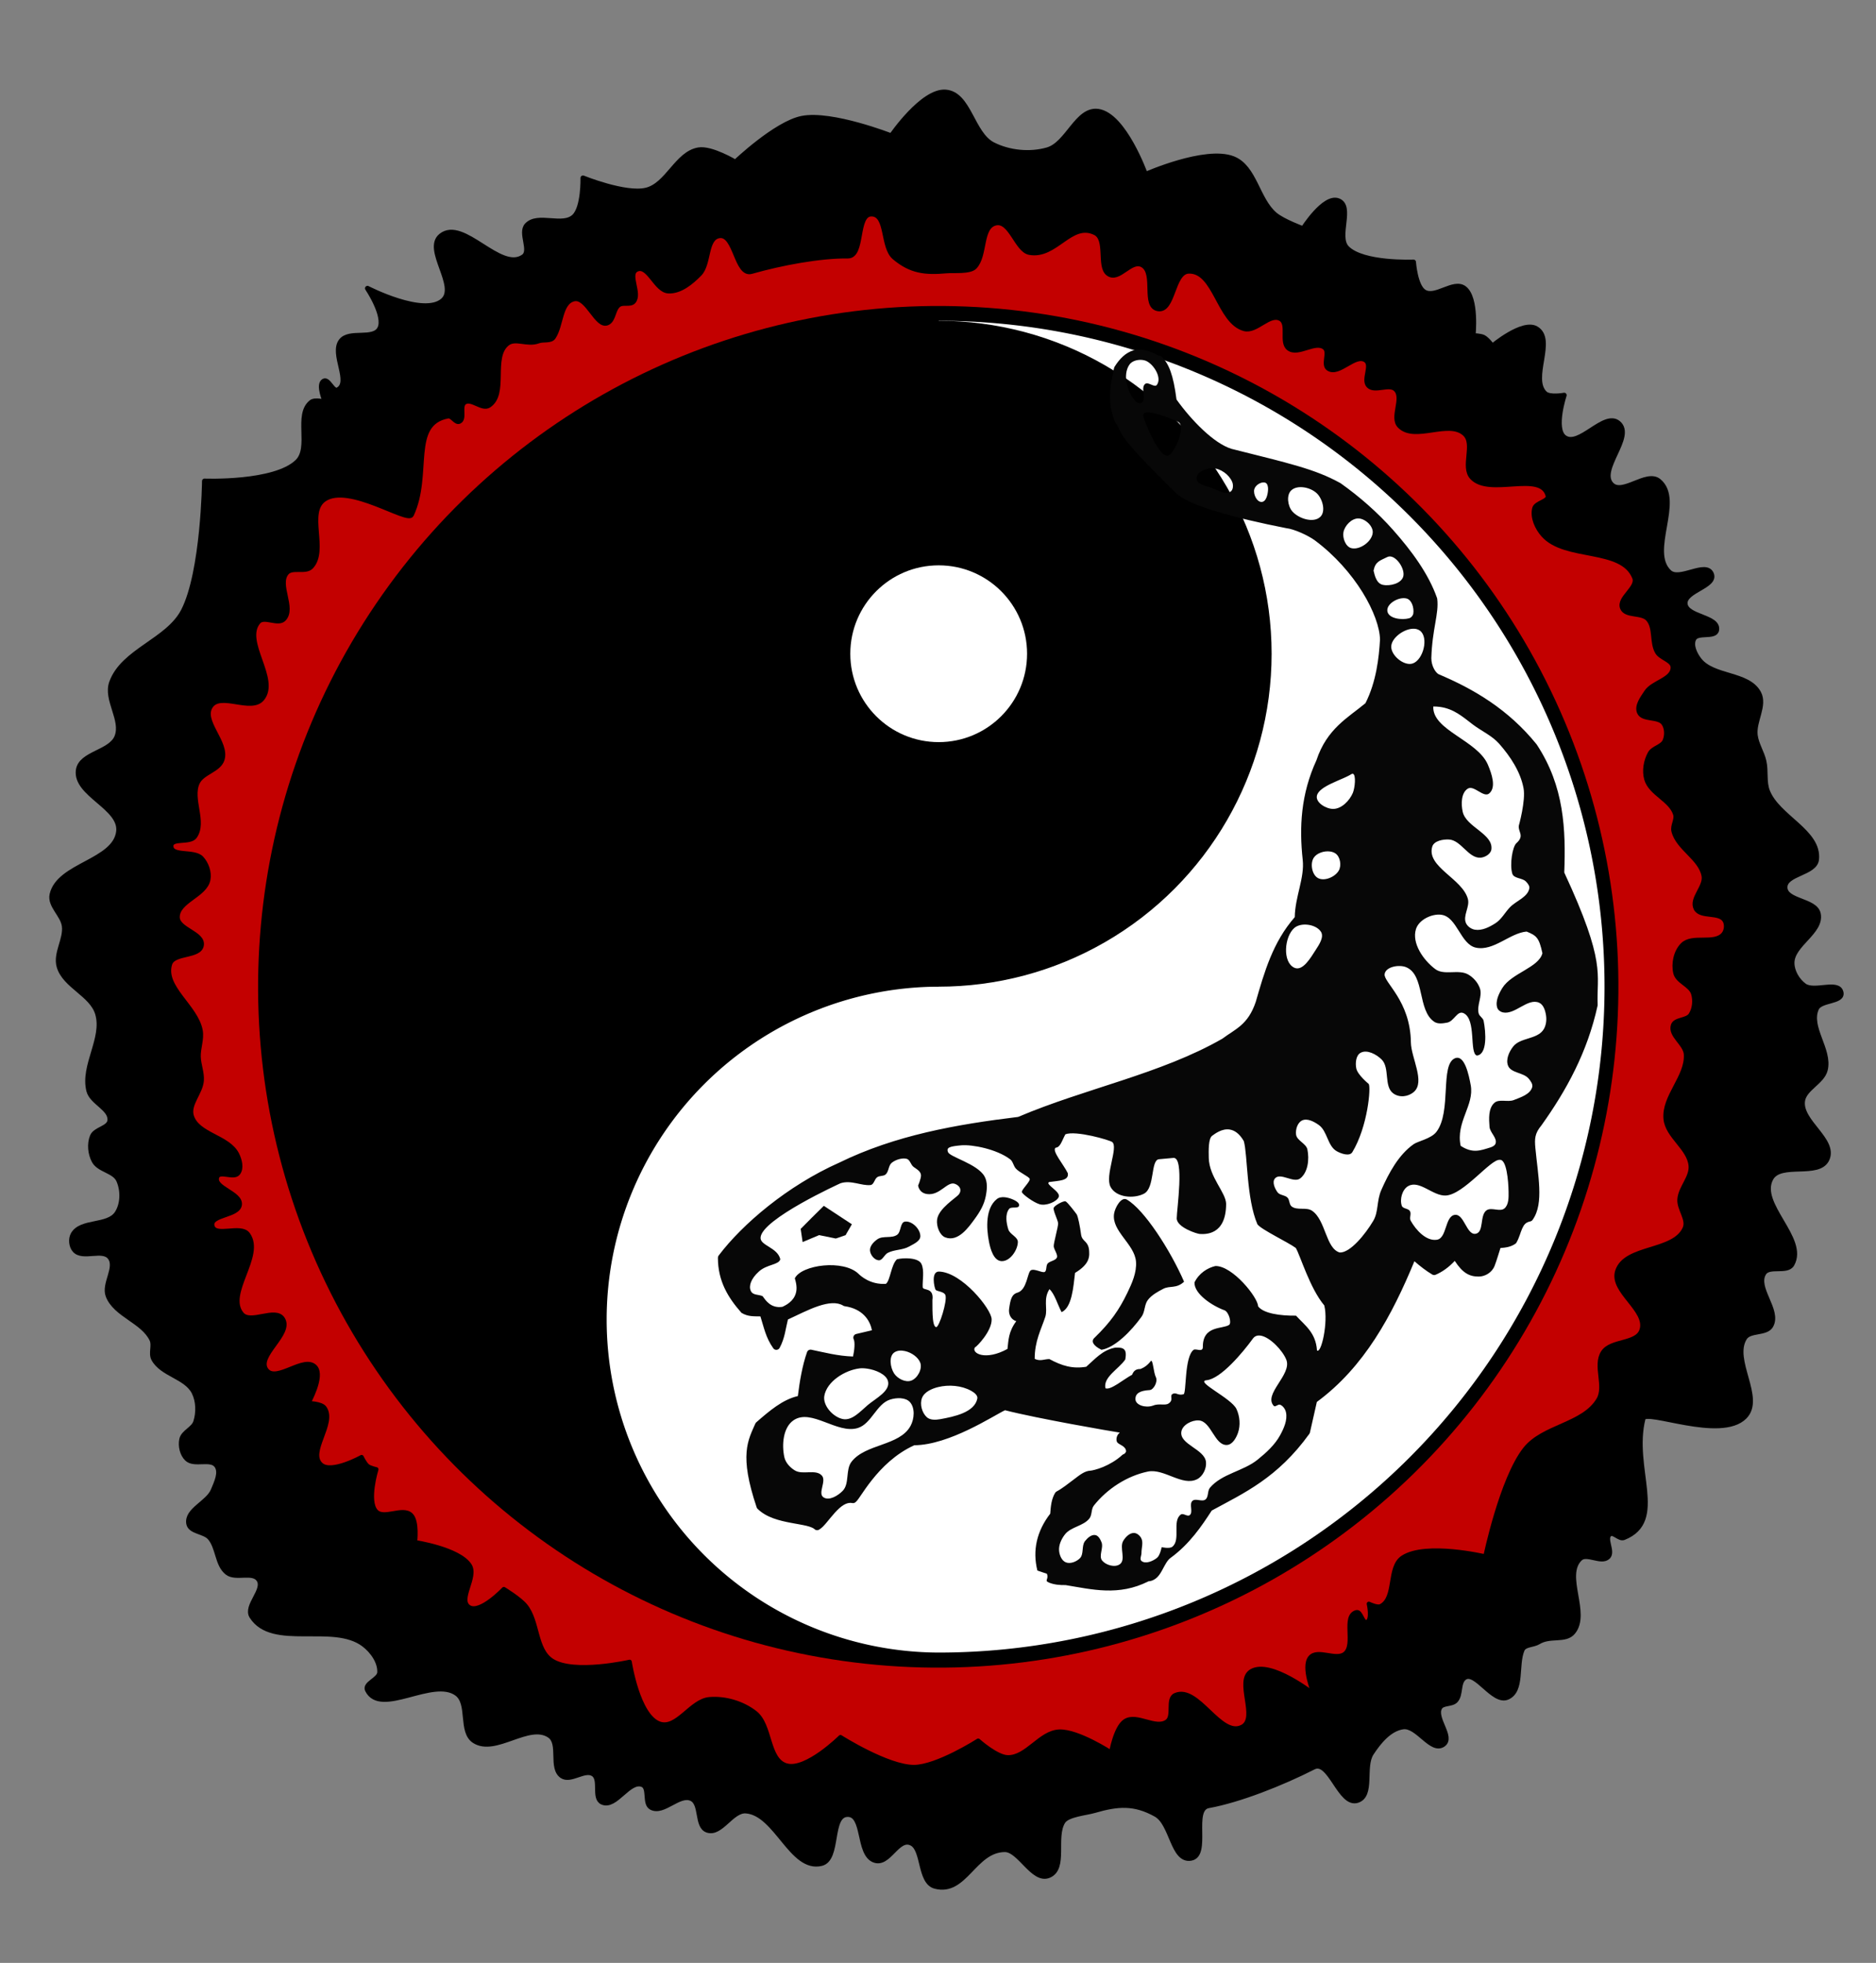 <?xml version="1.0" encoding="UTF-8" standalone="no"?>
<!-- Created with Inkscape (http://www.inkscape.org/) -->

<svg
   xmlns:dc="http://purl.org/dc/elements/1.1/"
   xmlns:cc="http://creativecommons.org/ns#"
   xmlns:rdf="http://www.w3.org/1999/02/22-rdf-syntax-ns#"
   xmlns:svg="http://www.w3.org/2000/svg"
   xmlns="http://www.w3.org/2000/svg"
   xmlns:sodipodi="http://sodipodi.sourceforge.net/DTD/sodipodi-0.dtd"
   xmlns:inkscape="http://www.inkscape.org/namespaces/inkscape"
   version="1.1"
   id="svg4485"
   width="151"
   height="158"
   viewBox="0 0 151 158"
   sodipodi:docname="logo.svg"
   inkscape:version="0.92.1 r15371"
   inkscape:export-filename="F:\logo128x128.png"
   inkscape:export-xdpi="85.080002"
   inkscape:export-ydpi="85.080002">
  <rect x="0" y="0" width="151" height="158" fill="#808080" stroke="none"/>
  <defs
     id="defs4489">
    <inkscape:path-effect
       effect="bspline"
       id="path-effect4529"
       is_visible="true"
       weight="33.333"
       steps="2"
       helper_size="0"
       apply_no_weight="true"
       apply_with_weight="true"
       only_selected="false" />
  </defs>
  <sodipodi:namedview
     pagecolor="#ffffff"
     bordercolor="#666666"
     borderopacity="1"
     objecttolerance="10"
     gridtolerance="10"
     guidetolerance="10"
     inkscape:pageopacity="0"
     inkscape:pageshadow="2"
     inkscape:window-width="1920"
     inkscape:window-height="1017"
     id="namedview4487"
     showgrid="false"
     showguides="false"
     inkscape:zoom="2.0000001"
     inkscape:cx="-92.857099"
     inkscape:cy="125.39263"
     inkscape:window-x="1272"
     inkscape:window-y="-8"
     inkscape:window-maximized="1"
     inkscape:current-layer="g4512" />
  <g
     inkscape:groupmode="layer"
     id="layer1"
     inkscape:label="Rond noir">
    <path
       style="opacity:1;fill:#000000;fill-opacity:1;fill-rule:evenodd;stroke:#000000;stroke-width:0.4;stroke-linecap:round;stroke-linejoin:round;stroke-miterlimit:4;stroke-dasharray:none;stroke-dashoffset:0;stroke-opacity:1;paint-order:stroke markers fill"
       d="M 76.117 7.414 C 74.251 7.265 71.746 10.939 71.746 10.939 C 71.746 10.939 66.95 9.058 64.553 9.529 C 62.455 9.942 59.193 13.055 59.193 13.055 C 59.193 13.055 57.259 11.894 56.232 12.066 C 54.48 12.36 53.732 14.904 52.002 15.311 C 50.324 15.705 46.924 14.324 46.924 14.324 C 46.924 14.324 46.984 16.691 46.219 17.426 C 45.288 18.32 43.291 17.186 42.412 18.131 C 41.832 18.754 42.829 20.186 42.129 20.67 C 40.253 21.967 37.284 17.555 35.502 18.979 C 34.142 20.064 36.953 23.05 35.643 24.195 C 34.1 25.543 29.578 23.209 29.578 23.209 C 29.578 23.209 31.09 25.453 30.564 26.453 C 30.06 27.414 28.134 26.587 27.463 27.439 C 26.646 28.476 28.356 30.79 27.18 31.389 C 26.784 31.59 26.431 30.453 26.053 30.684 C 25.569 30.978 26.193 32.375 26.193 32.375 C 26.193 32.375 25.359 32.142 25.064 32.375 C 23.777 33.394 25.112 36.024 23.936 37.17 C 22.113 38.945 16.461 38.723 16.461 38.723 C 16.461 38.723 16.375 46.021 14.77 49.158 C 13.528 51.585 9.907 52.376 8.986 54.941 C 8.492 56.32 9.955 57.953 9.41 59.312 C 8.902 60.581 6.495 60.639 6.307 61.992 C 6.035 63.942 9.778 64.972 9.551 66.928 C 9.267 69.372 4.73 69.605 4.191 72.006 C 3.993 72.892 5.07 73.644 5.18 74.545 C 5.311 75.627 4.458 76.738 4.756 77.787 C 5.204 79.362 7.399 80.025 7.859 81.596 C 8.445 83.593 6.638 85.784 7.154 87.801 C 7.397 88.748 8.955 89.227 8.846 90.199 C 8.775 90.828 7.672 90.882 7.436 91.469 C 7.189 92.081 7.267 92.859 7.576 93.441 C 7.969 94.181 9.205 94.232 9.551 94.994 C 9.92 95.809 9.906 96.93 9.41 97.674 C 8.687 98.759 6.517 98.225 5.885 99.365 C 5.678 99.738 5.738 100.321 6.025 100.635 C 6.673 101.342 8.255 100.444 8.846 101.199 C 9.484 102.015 8.331 103.336 8.705 104.301 C 9.306 105.85 11.525 106.323 12.23 107.828 C 12.451 108.298 12.129 108.92 12.371 109.379 C 13.026 110.619 14.981 110.808 15.615 112.059 C 15.977 112.772 15.999 113.692 15.756 114.455 C 15.573 115.029 14.751 115.278 14.629 115.867 C 14.52 116.392 14.665 117.046 15.051 117.418 C 15.641 117.988 16.986 117.304 17.449 117.982 C 17.824 118.532 17.418 119.342 17.166 119.957 C 16.746 120.984 15.001 121.544 15.193 122.637 C 15.311 123.304 16.436 123.255 16.885 123.764 C 17.58 124.552 17.466 125.937 18.295 126.584 C 18.978 127.117 20.358 126.424 20.834 127.148 C 21.386 127.988 19.728 129.265 20.27 130.111 C 21.94 132.724 26.829 130.486 29.295 132.367 C 29.981 132.891 30.607 133.761 30.564 134.623 C 30.536 135.196 29.323 135.519 29.578 136.033 C 30.644 138.183 34.827 134.907 36.77 136.316 C 37.865 137.111 37.043 139.389 38.18 140.123 C 39.882 141.222 42.575 138.552 44.244 139.701 C 45.175 140.342 44.306 142.296 45.232 142.943 C 45.927 143.429 47.075 142.32 47.771 142.803 C 48.419 143.252 47.76 144.733 48.477 145.061 C 49.549 145.551 50.631 143.195 51.719 143.65 C 52.323 143.903 51.848 145.172 52.424 145.482 C 53.398 146.008 54.67 144.299 55.668 144.777 C 56.521 145.186 56.04 147.017 56.938 147.316 C 58.034 147.682 58.888 145.682 60.041 145.766 C 62.499 145.945 63.708 150.57 66.105 149.996 C 67.558 149.649 66.728 146.07 68.221 146.047 C 69.632 146.025 69.035 149.167 70.336 149.713 C 71.545 150.22 72.236 147.767 73.396 148.377 C 74.37 148.889 74.005 151.496 75.271 151.83 C 77.68 152.466 78.38 148.905 80.871 148.877 C 82.072 148.863 83.153 151.485 84.422 150.961 C 85.808 150.389 84.756 147.872 85.566 146.611 C 85.928 146.049 87.425 145.927 88.066 145.74 C 89.975 145.184 91.303 145.081 93.041 146.047 C 94.357 146.778 94.382 149.837 95.863 149.572 C 97.327 149.311 95.811 145.606 97.273 145.342 C 99.76 144.892 103.168 143.543 105.734 142.238 C 107.05 141.57 107.857 145.377 109.26 144.918 C 110.518 144.506 109.661 142.217 110.389 141.111 C 110.994 140.191 111.837 139.152 112.928 138.996 C 114.095 138.829 115.218 141.099 116.172 140.406 C 116.974 139.824 115.388 138.3 115.889 137.443 C 116.122 137.044 116.839 137.216 117.158 136.881 C 117.609 136.406 117.339 135.44 117.863 135.047 C 118.769 134.368 120.188 137.135 121.348 136.609 C 122.56 136.059 121.996 134.016 122.518 132.791 C 122.707 132.346 123.408 132.424 123.82 132.17 C 124.781 131.577 125.989 132.12 126.607 131.379 C 127.877 129.855 125.747 126.836 127.172 125.457 C 127.713 124.933 128.891 125.844 129.428 125.314 C 129.864 124.884 129.071 123.841 129.568 123.482 C 129.883 123.256 130.337 123.907 130.697 123.764 C 134.12 122.402 131.238 118.208 132.248 114.174 C 132.453 113.354 138.516 115.978 140.428 114.033 C 141.911 112.525 139.291 109.47 140.428 107.686 C 140.846 107.029 142.169 107.382 142.543 106.699 C 143.226 105.451 141.215 103.668 141.98 102.469 C 142.404 101.804 143.849 102.45 144.236 101.764 C 145.402 99.698 141.406 96.935 142.543 94.854 C 143.305 93.457 146.409 94.754 147.057 93.301 C 147.743 91.762 144.893 90.321 145.082 88.646 C 145.199 87.609 146.666 87.123 146.916 86.109 C 147.314 84.496 145.52 82.683 146.211 81.172 C 146.536 80.46 148.335 80.67 148.186 79.902 C 147.994 78.916 146.033 79.934 145.223 79.34 C 144.663 78.929 144.237 78.2 144.236 77.506 C 144.235 76.013 146.656 75.019 146.352 73.557 C 146.12 72.443 143.705 72.579 143.672 71.441 C 143.639 70.31 146.086 70.311 146.211 69.186 C 146.46 66.942 143.078 65.79 142.262 63.686 C 141.971 62.935 142.156 62.073 141.98 61.287 C 141.819 60.562 141.364 59.91 141.275 59.172 C 141.141 58.048 142.089 56.787 141.557 55.787 C 140.696 54.171 137.874 54.562 136.762 53.107 C 136.408 52.646 136.07 51.93 136.338 51.414 C 136.64 50.833 138.065 51.355 138.172 50.709 C 138.351 49.622 135.717 49.692 135.633 48.594 C 135.551 47.531 138.166 47.178 137.748 46.197 C 137.305 45.159 135.19 46.825 134.363 46.057 C 132.561 44.381 135.414 40.291 133.518 38.723 C 132.537 37.912 130.593 39.922 129.711 39.004 C 128.563 37.81 131.523 35.155 130.273 34.068 C 129.138 33.08 127.092 36.119 125.902 35.197 C 125.01 34.506 125.902 31.812 125.902 31.812 C 125.902 31.812 124.727 32.029 124.352 31.67 C 123.084 30.456 125.163 27.337 123.646 26.453 C 122.553 25.815 120.119 27.863 120.119 27.863 C 120.119 27.863 119.71 27.31 119.414 27.158 C 119.16 27.027 118.568 27.016 118.568 27.016 C 118.568 27.016 118.891 23.991 117.863 23.209 C 117 22.552 115.531 24.078 114.619 23.49 C 113.907 23.031 113.773 21.094 113.773 21.094 C 113.773 21.094 109.689 21.271 108.414 19.965 C 107.512 19.041 108.919 16.607 107.709 16.156 C 106.581 15.736 104.889 18.414 104.889 18.414 C 104.889 18.414 103.278 17.824 102.633 17.285 C 101.189 16.08 100.998 13.46 99.248 12.771 C 97.025 11.898 92.195 14.041 92.195 14.041 C 92.195 14.041 90.484 9.258 88.389 8.965 C 86.694 8.727 85.945 11.6 84.299 12.066 C 82.89 12.466 81.233 12.304 79.926 11.645 C 78.232 10.79 78.009 7.565 76.117 7.414 z "
       id="path4496" />
  </g>
  <g
     inkscape:groupmode="layer"
     id="layer2"
     inkscape:label="Rond rouge">
    <path
       inkscape:connector-curvature="0"
       style="opacity:1;fill:#c30000;fill-opacity:1;fill-rule:evenodd;stroke:#000000;stroke-width:0.349;stroke-linecap:round;stroke-linejoin:round;stroke-miterlimit:4;stroke-dasharray:none;stroke-dashoffset:0;stroke-opacity:1;paint-order:stroke markers fill"
       d="m 63.324,142.113 c 1.571,0.439 4.326,-2.286 4.326,-2.286 0,0 3.788,2.409 5.916,2.406 1.863,-0.003 5.171,-2.121 5.171,-2.121 0,0 1.461,1.315 2.367,1.339 1.548,0.041 2.612,-2.009 4.159,-2.069 1.501,-0.058 4.178,1.691 4.178,1.691 0,0 0.344,-2.034 1.12,-2.535 0.945,-0.609 2.464,0.694 3.373,0.032 0.6,-0.436 -0.014,-1.827 0.666,-2.124 1.82,-0.796 3.624,3.472 5.385,2.552 1.344,-0.702 -0.561,-3.724 0.75,-4.485 1.544,-0.895 5.022,1.855 5.022,1.855 0,0 -0.919,-2.171 -0.302,-2.939 0.592,-0.738 2.101,0.291 2.817,-0.326 0.871,-0.75 -0.205,-3.015 0.901,-3.33 0.372,-0.106 0.484,0.925 0.846,0.791 0.462,-0.171 0.162,-1.47 0.162,-1.47 0,0 0.674,0.339 0.965,0.188 1.271,-0.657 0.568,-3.129 1.765,-3.912 1.855,-1.214 6.651,-0.081 6.651,-0.081 0,0 1.291,-6.227 3.187,-8.642 1.467,-1.868 4.695,-1.94 5.91,-3.981 0.653,-1.096 -0.326,-2.737 0.367,-3.809 0.646,-1 2.714,-0.648 3.101,-1.774 0.558,-1.622 -2.471,-3.127 -1.951,-4.762 0.65,-2.043 4.569,-1.485 5.43,-3.449 0.318,-0.724 -0.479,-1.547 -0.422,-2.336 0.068,-0.948 0.983,-1.755 0.903,-2.702 -0.12,-1.422 -1.887,-2.354 -2.019,-3.775 -0.168,-1.806 1.743,-3.378 1.638,-5.189 -0.05,-0.851 -1.302,-1.52 -1.046,-2.333 0.165,-0.526 1.118,-0.388 1.418,-0.85 0.313,-0.482 0.376,-1.16 0.209,-1.71 -0.212,-0.698 -1.261,-0.948 -1.43,-1.657 -0.18,-0.758 0.019,-1.714 0.567,-2.268 0.799,-0.807 2.566,0.011 3.297,-0.858 0.239,-0.284 0.285,-0.793 0.091,-1.109 -0.436,-0.712 -1.938,-0.209 -2.318,-0.953 -0.41,-0.804 0.797,-1.741 0.638,-2.629 -0.255,-1.425 -2.075,-2.2 -2.426,-3.605 -0.11,-0.439 0.269,-0.917 0.138,-1.35 -0.353,-1.17 -1.993,-1.657 -2.327,-2.833 -0.191,-0.671 -0.055,-1.461 0.28,-2.073 0.252,-0.46 0.997,-0.536 1.199,-1.02 0.181,-0.431 0.166,-1.014 -0.102,-1.397 -0.41,-0.586 -1.674,-0.226 -1.957,-0.883 -0.229,-0.532 0.254,-1.157 0.572,-1.641 0.531,-0.808 2.116,-0.996 2.134,-1.963 0.011,-0.591 -0.96,-0.736 -1.258,-1.246 -0.463,-0.79 -0.135,-1.956 -0.735,-2.647 -0.495,-0.57 -1.791,-0.208 -2.077,-0.906 -0.332,-0.81 1.299,-1.625 0.977,-2.44 -0.993,-2.513 -5.547,-1.415 -7.342,-3.435 -0.499,-0.562 -0.889,-1.411 -0.709,-2.141 0.12,-0.485 1.211,-0.559 1.079,-1.041 -0.553,-2.016 -4.677,0.087 -6.103,-1.442 -0.804,-0.863 0.279,-2.673 -0.571,-3.491 -1.273,-1.224 -4.021,0.61 -5.257,-0.651 -0.689,-0.703 0.38,-2.229 -0.304,-2.938 -0.513,-0.531 -1.68,0.226 -2.195,-0.303 -0.479,-0.492 0.332,-1.649 -0.226,-2.048 -0.835,-0.598 -2.154,1.236 -3.008,0.665 -0.474,-0.317 0.144,-1.322 -0.297,-1.684 -0.745,-0.612 -2.118,0.637 -2.892,0.062 -0.662,-0.492 0.056,-1.978 -0.662,-2.383 -0.877,-0.496 -1.941,1.073 -2.913,0.809 -2.072,-0.563 -2.335,-4.72 -4.481,-4.629 -1.3,0.055 -1.187,3.253 -2.468,3.024 -1.21,-0.216 -0.175,-2.804 -1.197,-3.488 -0.95,-0.635 -1.95,1.348 -2.84,0.632 -0.748,-0.6 -4.22e-4,-2.769 -1.027,-3.266 -1.954,-0.946 -3.146,1.983 -5.281,1.591 -1.03,-0.189 -1.517,-2.611 -2.689,-2.375 -1.281,0.258 -0.801,2.586 -1.704,3.529 -0.403,0.42 -1.704,0.275 -2.283,0.328 -1.725,0.157 -2.878,0.024 -4.203,-1.092 -1.003,-0.845 -0.514,-3.465 -1.825,-3.486 -1.295,-0.021 -0.616,3.4 -1.912,3.383 -2.201,-0.03 -5.341,0.555 -7.753,1.243 -1.237,0.352 -1.292,-3.039 -2.568,-2.88 -1.145,0.142 -0.794,2.243 -1.6,3.067 -0.671,0.686 -1.566,1.434 -2.524,1.385 -1.026,-0.052 -1.608,-2.18 -2.539,-1.747 -0.784,0.364 0.319,1.932 -0.252,2.581 -0.266,0.303 -0.851,0.035 -1.18,0.269 -0.465,0.331 -0.395,1.202 -0.909,1.451 -0.888,0.43 -1.64,-2.174 -2.719,-1.917 -1.129,0.268 -0.987,2.109 -1.637,3.07 -0.236,0.349 -0.823,0.165 -1.218,0.314 -0.921,0.347 -1.863,-0.319 -2.515,0.212 -1.34,1.091 -0.022,4.028 -1.471,4.97 -0.551,0.358 -1.406,-0.617 -1.953,-0.254 -0.445,0.295 0.059,1.32 -0.426,1.543 -0.307,0.141 -0.587,-0.491 -0.919,-0.429 -3.154,0.593 -1.389,4.661 -2.926,7.942 -0.312,0.667 -5.059,-2.589 -7.019,-1.244 -1.52,1.043 0.211,4.092 -1.059,5.428 -0.467,0.492 -1.54,-0.031 -1.973,0.491 -0.792,0.953 0.63,2.813 -0.225,3.712 -0.473,0.498 -1.601,-0.296 -2.047,0.227 -1.341,1.572 1.615,4.601 0.295,6.192 -0.885,1.067 -3.323,-0.56 -4.119,0.575 -0.843,1.202 1.353,2.909 0.912,4.31 -0.273,0.868 -1.609,1.039 -1.992,1.864 -0.61,1.314 0.622,3.163 -0.221,4.34 -0.397,0.554 -1.9,0.075 -1.9,0.756 -9.41e-4,0.876 1.846,0.332 2.44,0.975 0.41,0.444 0.653,1.139 0.538,1.733 -0.247,1.277 -2.484,1.723 -2.468,3.024 0.013,0.991 2.1,1.278 1.939,2.256 -0.161,0.973 -2.253,0.564 -2.548,1.506 -0.588,1.877 2.113,3.427 2.46,5.362 0.124,0.69 -0.178,1.397 -0.16,2.098 0.017,0.647 0.298,1.281 0.25,1.927 -0.072,0.984 -1.093,1.904 -0.805,2.848 0.466,1.526 2.945,1.662 3.654,3.092 0.225,0.454 0.395,1.122 0.08,1.519 -0.355,0.446 -1.487,-0.238 -1.686,0.297 -0.335,0.899 1.93,1.279 1.819,2.232 -0.108,0.922 -2.403,0.788 -2.209,1.697 0.206,0.962 2.292,-0.111 2.871,0.685 1.262,1.733 -1.86,4.756 -0.5,6.413 0.703,0.857 2.701,-0.537 3.302,0.394 0.782,1.213 -2.191,2.989 -1.304,4.127 0.806,1.034 3.063,-1.223 3.926,-0.236 0.648,0.74 -0.565,2.895 -0.565,2.895 0,0 1.042,0.011 1.302,0.381 0.882,1.249 -1.416,3.57 -0.267,4.579 0.829,0.728 3.252,-0.618 3.252,-0.618 0,0 0.258,0.541 0.485,0.721 0.196,0.154 0.699,0.263 0.699,0.263 0,0 -0.78,2.533 -0.032,3.373 0.629,0.706 2.139,-0.354 2.821,0.301 0.533,0.511 0.323,2.191 0.323,2.191 0,0 3.523,0.529 4.395,1.859 0.617,0.94 -0.992,2.788 -0.032,3.375 0.895,0.548 2.789,-1.46 2.789,-1.46 0,0 1.279,0.773 1.741,1.342 1.034,1.271 0.76,3.544 2.142,4.425 1.755,1.118 6.243,0.091 6.243,0.091 0,0 0.666,4.376 2.409,4.976 1.41,0.486 2.529,-1.846 4.015,-1.97 1.271,-0.107 2.662,0.308 3.669,1.09 1.306,1.013 0.959,3.809 2.551,4.253 z"
       id="path4496-0" />
  </g>
  <g
     inkscape:groupmode="layer"
     id="layer3"
     inkscape:label="yin-yang">
    <g
       id="g4556"
       transform="matrix(0.192,0,0,0.193,29.976,37.152)">
      <ellipse
         id="circle4533"
         cy="-300.178"
         cx="-118.013"
         transform="matrix(-0.901,0.433,-0.436,-0.9,0,0)"
         rx="285.037"
         ry="284.132"
         style="stroke-width:1.232" />
      <path
         id="path4535"
         d="m 237.392,-58.71 a 279.136,277.713 0 0 1 0,555.426 139.568,138.857 0 0 1 0,-277.713 z"
         inkscape:connector-curvature="0"
         style="fill:#ffffff;stroke-width:1.232" />
      <ellipse
         id="circle4537"
         cy="-80.146"
         cx="-237.392"
         style="fill:#000000;stroke-width:1.232"
         transform="scale(-1)"
         rx="139.568"
         ry="138.857" />
      <ellipse
         id="circle4541"
         cy="-80.146"
         cx="-237.392"
         style="fill:#ffffff;stroke-width:1.232"
         transform="scale(-1)"
         rx="37.053"
         ry="36.865" />
    </g>
  </g>
  <g
     inkscape:label="Tigre"
     id="g4512"
     inkscape:groupmode="layer">
    <path
       inkscape:connector-curvature="0"
       style="color:#000000;font-style:normal;font-variant:normal;font-weight:normal;font-stretch:normal;font-size:medium;line-height:normal;font-family:sans-serif;font-variant-ligatures:normal;font-variant-position:normal;font-variant-caps:normal;font-variant-numeric:normal;font-variant-alternates:normal;font-feature-settings:normal;text-indent:0;text-align:start;text-decoration:none;text-decoration-line:none;text-decoration-style:solid;text-decoration-color:#000000;letter-spacing:normal;word-spacing:normal;text-transform:none;writing-mode:lr-tb;direction:ltr;text-orientation:mixed;dominant-baseline:auto;baseline-shift:baseline;text-anchor:start;white-space:normal;shape-padding:0;clip-rule:nonzero;display:inline;overflow:visible;visibility:visible;opacity:1;isolation:auto;mix-blend-mode:normal;color-interpolation:sRGB;color-interpolation-filters:linearRGB;solid-color:#000000;solid-opacity:1;vector-effect:none;fill:#070707;fill-opacity:1;fill-rule:nonzero;stroke:none;stroke-width:0.6;stroke-linecap:butt;stroke-linejoin:round;stroke-miterlimit:22.9;stroke-dasharray:none;stroke-dashoffset:0;stroke-opacity:1;color-rendering:auto;image-rendering:auto;shape-rendering:auto;text-rendering:auto;enable-background:accumulate"
       d="m 92.186,28.193 c -0.339,-0.077 -0.659,-0.082 -0.95,0.005 -0.64,0.191 -1.127,0.688 -1.523,1.322 -0.018,0.028 -0.032,0.06 -0.039,0.092 -0.307,1.359 -0.579,2.805 0.076,4.344 0.008,0.019 0.018,0.038 0.03,0.055 0.758,1.08 -0.314,0.571 4.791,5.593 l -0.007,-0.009 c 0.573,0.608 1.748,1.083 3.333,1.568 1.585,0.486 3.569,0.946 5.684,1.361 0.01,0.002 0.021,0.003 0.031,0.003 0.219,0.021 0.669,0.163 1.101,0.352 0.432,0.189 0.866,0.428 1.107,0.607 1.624,1.203 2.941,2.72 3.848,4.182 0.907,1.461 1.396,2.875 1.408,3.804 l 0.002,0.002 c -0.082,1.428 -0.295,3.404 -1.173,5.128 -1.395,1.165 -3.102,2.041 -3.946,4.598 -1.255,2.727 -1.388,5.396 -1.103,8.007 0.161,1.47 -0.612,2.944 -0.64,4.616 -1.778,2.029 -2.456,4.459 -3.14,6.822 -0.625,1.859 -1.629,2.169 -2.688,2.962 -4.948,2.84 -11.093,4.016 -16.435,6.296 -4.979,0.606 -9.89,1.471 -14.412,3.686 -0.001,6.82e-4 -0.003,5.8e-4 -0.004,0.001 -4.157,1.851 -7.782,4.943 -9.691,7.471 -0.04,0.052 -0.061,0.116 -0.061,0.182 0.003,1.871 0.807,3.196 1.898,4.431 0.513,0.314 0.997,0.276 1.524,0.287 0.266,0.815 0.413,1.695 1.038,2.568 0.129,0.179 0.401,0.162 0.507,-0.033 0.426,-0.781 0.485,-1.573 0.669,-2.287 0.801,-0.369 1.654,-0.811 2.436,-1.075 0.823,-0.277 1.527,-0.343 2.019,-0.036 0.035,0.022 0.075,0.036 0.116,0.042 1.426,0.207 2.037,1.112 2.188,1.938 l -1.263,0.298 c -0.186,0.044 -0.285,0.248 -0.203,0.421 0.118,0.248 0.063,0.878 -0.053,1.392 -1.23,-0.037 -2.346,-0.34 -3.36,-0.547 -0.147,-0.029 -0.293,0.054 -0.342,0.195 -0.381,1.085 -0.594,2.355 -0.739,3.537 -1.221,0.275 -2.296,1.196 -3.343,2.109 -0.034,0.029 -0.061,0.066 -0.08,0.107 -0.274,0.633 -0.621,1.276 -0.702,2.282 -0.081,1.005 0.099,2.351 0.808,4.457 0.015,0.045 0.039,0.086 0.073,0.119 0.716,0.708 1.773,0.955 2.7,1.132 0.463,0.088 0.9,0.156 1.24,0.237 0.34,0.081 0.574,0.193 0.635,0.259 0.095,0.102 0.248,0.125 0.369,0.055 0.239,-0.137 0.425,-0.355 0.632,-0.602 0.207,-0.246 0.425,-0.523 0.653,-0.774 0.228,-0.252 0.467,-0.476 0.701,-0.616 0.234,-0.139 0.448,-0.197 0.68,-0.156 0.188,0.033 0.261,-0.056 0.31,-0.1 0.05,-0.044 0.087,-0.088 0.127,-0.139 0.08,-0.102 0.168,-0.232 0.277,-0.393 0.218,-0.321 0.513,-0.757 0.896,-1.238 0.765,-0.962 1.88,-2.092 3.394,-2.78 2.833,-0.021 6.386,-2.389 7.304,-2.819 2.581,0.663 8.516,1.69 9.239,1.8 -0.302,0.233 -0.311,0.634 -0.207,0.783 0.135,0.194 0.736,0.309 0.71,0.751 -0.061,0.126 -0.131,0.182 -0.189,0.2 -0.043,0.013 -0.081,0.036 -0.114,0.066 -0.468,0.434 -1.039,0.754 -1.531,0.962 -0.492,0.207 -0.943,0.299 -1.022,0.301 -0.48,0.017 -0.878,0.354 -1.342,0.704 -0.465,0.35 -0.961,0.746 -1.388,0.97 -0.048,0.025 -0.089,0.063 -0.118,0.109 -0.307,0.503 -0.354,1.096 -0.399,1.681 -1.083,1.4 -1.439,2.956 -1.033,4.577 0.003,0.012 0.762,0.248 0.766,0.259 0.176,0.451 -0.241,0.539 0.161,0.707 0.402,0.168 0.863,0.213 1.352,0.205 2.104,0.342 4.259,0.91 6.665,-0.305 0.284,-0.019 0.524,-0.152 0.697,-0.323 0.173,-0.171 0.293,-0.372 0.403,-0.573 0.219,-0.402 0.407,-0.794 0.664,-0.98 1.545,-1.12 2.529,-2.593 3.327,-3.82 2.599,-1.412 5.293,-2.62 7.853,-6.171 0.024,-0.033 0.041,-0.07 0.05,-0.11 l 0.556,-2.461 c 3.823,-2.815 6.043,-6.952 7.853,-11.324 0.48,0.416 0.963,0.788 1.437,1.069 0.082,0.049 0.182,0.056 0.27,0.018 0.543,-0.23 1.074,-0.613 1.54,-1.117 0.623,0.958 1.164,1.27 1.935,1.263 0.514,-0.005 1.067,-0.326 1.275,-0.868 0.191,-0.496 0.325,-1.003 0.469,-1.43 0.397,-0.032 0.809,-0.073 1.199,-0.341 0.037,-0.025 0.068,-0.059 0.09,-0.098 0.224,-0.389 0.316,-0.812 0.459,-1.126 0.143,-0.314 0.28,-0.502 0.651,-0.577 0.075,-0.015 0.141,-0.059 0.185,-0.121 0.491,-0.688 0.576,-1.601 0.538,-2.597 -0.038,-0.996 -0.209,-2.095 -0.311,-3.185 -0.07,-0.747 -0.053,-1.179 0.488,-1.829 0.005,-0.006 0.009,-0.012 0.013,-0.018 1.995,-2.798 3.683,-5.866 4.503,-9.603 0.005,-0.025 0.008,-0.051 0.007,-0.076 -0.095,-2.498 0.723,-3.317 -2.686,-10.655 0.126,-3.439 0.009,-6.933 -2.214,-10.299 -0.006,-0.009 -0.011,-0.017 -0.018,-0.025 -2.269,-2.803 -5.038,-4.436 -7.86,-5.627 -0.243,-0.103 -0.61,-0.653 -0.608,-1.302 0.069,-2.366 0.626,-3.577 0.474,-4.781 -0.002,-0.021 -0.008,-0.042 -0.015,-0.062 -0.68,-1.939 -2.032,-3.778 -3.53,-5.469 -1.268,-1.433 -2.716,-2.693 -4.216,-3.759 -0.009,-0.007 -0.019,-0.013 -0.029,-0.019 -2.065,-1.14 -4.058,-1.573 -8.765,-2.759 -1.421,-0.429 -3.245,-2.313 -4.429,-3.97 -0.26,-2.004 -0.612,-2.88 -1.199,-3.454 -0.015,-0.015 -0.032,-0.029 -0.051,-0.04 l -0.002,-3.36e-4 c -0.059,-0.037 -0.13,-0.051 -0.199,-0.042 -0.371,-0.204 -0.729,-0.353 -1.068,-0.43 z m -0.23,0.781 c 0.131,0.016 0.255,0.052 0.36,0.109 0.605,0.324 1.206,1.341 0.802,1.896 -0.184,0.254 -0.687,-0.27 -0.937,-0.08 -0.411,0.311 0.138,1.233 -0.291,1.52 -0.13,0.087 -0.35,0.018 -0.459,-0.094 -0.702,-0.722 -1.096,-2.146 -0.524,-2.974 0.204,-0.295 0.657,-0.425 1.049,-0.376 z m 0.738,4.249 c 0.723,0.123 1.804,0.581 2.121,0.724 0.712,0.32 -0.301,2.571 -0.778,2.73 -0.729,0.244 -1.931,-2.787 -2.015,-3.175 -0.067,-0.307 0.238,-0.354 0.672,-0.28 z m 4.908,4.464 c 0.638,0.015 1.32,0.506 1.573,1.092 0.105,0.244 0.098,0.634 -0.118,0.788 -0.398,0.285 -0.988,-0.086 -1.445,-0.262 -0.478,-0.184 -1.304,-0.297 -1.305,-0.809 -0.001,-0.509 0.786,-0.822 1.295,-0.81 z m 7.376,1.546 c 0.391,0.062 0.779,0.245 1.026,0.488 0.452,0.445 0.726,1.448 0.265,1.884 -0.557,0.526 -1.755,0.134 -2.254,-0.447 -0.368,-0.428 -0.491,-1.31 -0.076,-1.693 0.255,-0.235 0.647,-0.293 1.038,-0.231 z m -3.137,-0.38 c 0.183,0.059 0.233,0.338 0.227,0.53 -0.013,0.382 -0.141,1.011 -0.523,1.02 -0.392,0.01 -0.685,-0.64 -0.587,-1.019 0.086,-0.333 0.556,-0.637 0.883,-0.531 z m 7.498,2.878 c 0.542,0.01 1.194,0.607 1.152,1.147 -0.055,0.705 -1.031,1.414 -1.718,1.245 -0.463,-0.114 -0.724,-0.812 -0.638,-1.282 0.099,-0.537 0.658,-1.121 1.204,-1.11 z m 2.558,3.059 c 0.563,0.037 1.196,1.027 1.055,1.598 -0.143,0.579 -1.071,0.812 -1.654,0.685 -0.494,-0.108 -0.641,-0.711 -0.741,-1.141 0.148,-0.74 0.51,-0.797 1.106,-1.095 0.075,-0.038 0.153,-0.053 0.234,-0.047 z m 1.336,3.39 c 0.417,0.127 0.59,0.768 0.525,1.199 -0.026,0.169 -0.171,0.342 -0.335,0.387 -0.595,0.163 -1.679,0.028 -1.755,-0.584 -0.076,-0.615 0.973,-1.181 1.565,-1.001 z m 0.771,2.453 c 0.108,0.025 0.207,0.069 0.294,0.135 0.715,0.546 0.266,2.34 -0.584,2.635 -0.704,0.244 -1.805,-0.674 -1.73,-1.416 0.076,-0.759 1.26,-1.528 2.02,-1.354 z m 1.875,6.265 c 1.131,0.147 1.844,0.79 2.649,1.404 0.727,0.554 1.566,0.908 2.152,1.577 0.892,1.017 1.697,2.231 1.949,3.56 0.19,1 -0.381,3.028 -0.381,3.028 -0.064,0.508 0.485,0.799 -0.193,1.402 -0.317,0.282 -0.554,1.719 -0.329,2.456 0.124,0.406 0.812,0.326 1.102,0.636 0.137,0.146 0.3,0.341 0.267,0.539 -0.122,0.718 -1.055,1.003 -1.56,1.527 -0.399,0.415 -0.677,0.971 -1.162,1.282 -0.488,0.313 -1.086,0.618 -1.658,0.524 -0.293,-0.048 -0.593,-0.257 -0.717,-0.526 -0.271,-0.592 0.321,-1.316 0.153,-1.945 -0.437,-1.641 -3.348,-2.58 -2.871,-4.21 0.138,-0.471 0.865,-0.607 1.355,-0.578 0.972,0.059 1.558,1.522 2.53,1.463 0.364,-0.022 0.825,-0.298 0.875,-0.659 0.175,-1.259 -2.034,-1.796 -2.308,-3.038 -0.137,-0.619 -0.129,-1.517 0.406,-1.859 0.497,-0.318 1.275,0.765 1.727,0.385 0.589,-0.494 0.197,-1.595 -0.101,-2.304 -0.832,-1.977 -4.495,-2.781 -4.399,-4.696 0.18,-6.69e-4 0.35,0.011 0.512,0.032 z m -6.98,5.387 c 0.262,0.075 0.162,1.137 -0.011,1.543 -0.267,0.624 -0.903,1.281 -1.582,1.284 -0.559,0.002 -1.412,-0.497 -1.311,-1.048 0.144,-0.794 2.062,-1.288 2.77,-1.747 0.053,-0.034 0.097,-0.043 0.134,-0.033 z m -1.842,6.254 c 0.16,0.022 0.309,0.072 0.431,0.155 0.389,0.261 0.504,0.971 0.272,1.378 -0.295,0.519 -1.168,0.895 -1.687,0.6 -0.484,-0.276 -0.634,-1.178 -0.323,-1.64 0.247,-0.367 0.826,-0.559 1.306,-0.493 z m 8.951,5.093 c 1.276,0.155 1.539,2.391 2.798,2.65 1.422,0.293 2.721,-1.182 4.071,-1.298 0.784,0.32 1,0.474 1.272,1.742 -0.292,1.164 -2.482,1.592 -3.23,2.806 -0.287,0.466 -0.575,1.072 -0.404,1.591 0.061,0.185 0.262,0.328 0.452,0.368 0.983,0.21 1.989,-1.178 2.913,-0.782 0.361,0.155 0.505,0.648 0.562,1.037 0.059,0.401 -0.006,0.865 -0.248,1.19 -0.542,0.728 -1.83,0.585 -2.394,1.296 -0.331,0.418 -0.613,1.047 -0.419,1.543 0.237,0.609 1.241,0.543 1.661,1.044 0.162,0.193 0.355,0.457 0.283,0.698 -0.17,0.574 -0.918,0.804 -1.475,1.027 -0.497,0.199 -1.203,-0.125 -1.589,0.246 -0.467,0.45 -0.42,1.262 -0.369,1.909 0.038,0.474 0.624,0.884 0.489,1.339 -0.052,0.175 -0.264,0.275 -0.438,0.328 -0.759,0.23 -1.4,0.506 -2.374,-0.135 -0.409,-1.916 1.11,-3.26 0.81,-4.883 -0.152,-0.823 -0.494,-2.485 -1.268,-2.166 -1.223,0.505 -0.248,4.325 -1.502,5.934 -0.426,0.546 -1.473,0.735 -1.828,0.984 -1.21,0.851 -2.003,2.332 -2.599,3.686 -0.387,0.878 -0.212,1.748 -0.649,2.485 -0.63,1.063 -1.849,2.58 -2.698,2.546 -1.132,-0.328 -1.117,-2.606 -2.229,-3.362 -0.463,-0.315 -1.206,0.001 -1.645,-0.348 -0.203,-0.162 -0.149,-0.517 -0.328,-0.706 -0.208,-0.22 -0.621,-0.184 -0.801,-0.428 -0.224,-0.304 -0.454,-0.821 -0.215,-1.112 0.432,-0.526 1.506,0.41 2.041,-0.011 0.627,-0.493 0.736,-1.542 0.576,-2.323 -0.102,-0.495 -0.854,-0.708 -0.915,-1.21 -0.05,-0.406 0.115,-0.95 0.483,-1.128 0.42,-0.203 0.971,0.095 1.35,0.365 0.692,0.492 0.697,1.684 1.434,2.105 0.367,0.209 1.046,0.442 1.264,0.081 1.247,-2.065 1.509,-5.251 1.316,-5.492 0,0 -0.891,-0.725 -0.998,-1.246 -0.088,-0.428 -0.034,-1.054 0.35,-1.262 0.516,-0.28 1.26,0.122 1.681,0.532 0.692,0.674 0.166,2.169 0.946,2.739 0.493,0.36 1.197,0.279 1.657,-0.122 0.935,-0.813 -0.224,-2.748 -0.24,-3.988 -0.043,-3.365 -2.205,-4.826 -2.114,-5.492 0.083,-0.601 1.171,-0.788 1.731,-0.557 1.527,0.63 0.893,3.501 2.277,4.402 0.286,0.186 0.685,0.122 1.02,0.061 0.575,-0.104 0.816,-1.018 1.34,-0.758 1.032,0.511 0.434,3.216 1.056,3.407 0.849,-0.084 0.734,-1.867 0.544,-2.798 -0.047,-0.23 -0.331,-0.357 -0.394,-0.582 -0.182,-0.65 0.314,-1.385 0.097,-2.024 -0.158,-0.465 -0.524,-0.883 -0.952,-1.125 -0.776,-0.439 -1.925,0.105 -2.639,-0.428 -0.957,-0.713 -1.912,-2.084 -1.557,-3.223 0.232,-0.745 1.261,-1.249 2.035,-1.155 z m -10.7,0.808 c 0.417,0.059 0.815,0.252 1.011,0.553 0.275,0.421 -0.133,1.03 -0.406,1.452 -0.409,0.633 -1.054,1.768 -1.737,1.448 -0.966,-0.453 -0.8,-2.502 0.006,-3.201 0.272,-0.236 0.708,-0.311 1.125,-0.252 z m 15.412,18.92 c 0.542,-0.059 0.691,1.676 0.705,2.561 0.007,0.459 0.021,1.036 -0.323,1.34 -0.366,0.323 -1.06,-0.122 -1.455,0.164 -0.558,0.405 -0.184,1.744 -0.86,1.882 -0.739,0.152 -0.924,-1.599 -1.674,-1.522 -0.82,0.085 -0.637,1.873 -1.451,2.004 -0.86,0.137 -1.691,-0.773 -2.116,-1.533 -0.126,-0.225 0.072,-0.549 -0.059,-0.771 -0.133,-0.225 -0.57,-0.182 -0.656,-0.429 -0.184,-0.527 0.035,-1.322 0.525,-1.591 0.907,-0.497 1.974,0.812 3.008,0.766 1.445,-0.065 3.631,-2.962 4.357,-2.872 z M 98.966,90.918 c 0.381,0.054 0.787,0.303 1.149,0.933 0.314,1.101 0.2,4.608 1.094,6.695 0.29,0.415 2.47,1.447 3.091,1.906 0.359,0.607 1.128,3.24 2.293,4.627 0.334,1.357 -0.252,3.928 -0.589,3.62 -0.091,-1.432 -0.977,-2.021 -1.687,-2.798 -1.27,0.015 -2.628,-0.174 -3.055,-0.756 -7.2e-4,-0.697 -2.049,-3.267 -3.436,-3.24 -0.63,0.147 -1.316,0.572 -1.681,1.318 -0.042,0.921 1.433,1.894 2.43,2.251 0.344,0.164 0.564,0.985 0.364,1.164 -0.511,0.364 -2.136,0.019 -2.122,1.782 0.003,0.455 -0.529,0.116 -0.734,0.224 -0.768,0.554 -0.573,3.516 -0.82,3.583 -0.465,0.126 -0.587,-0.18 -0.875,-0.028 -0.288,0.152 0.124,0.489 -0.343,0.78 -0.28,0.175 -0.783,-0.039 -1.259,0.168 -0.576,0.198 -1.378,-0.037 -1.394,-0.515 -0.016,-0.478 0.362,-0.695 1.139,-0.741 0.309,-0.006 0.673,-0.656 0.514,-1.016 -0.204,-0.39 -0.234,-1.425 -0.406,-1.337 -0.236,0.321 -0.521,0.53 -0.841,0.657 -0.328,-0.007 -0.541,0.114 -0.673,0.46 -0.715,0.385 -1.72,1.261 -2.148,1.092 -0.2,-0.896 1.057,-1.542 1.593,-2.312 0.177,-0.905 -0.175,-0.987 -0.818,-0.958 -1.025,0.194 -1.624,0.93 -2.323,1.538 -1.112,0.181 -1.962,-0.08 -2.963,-0.62 -0.395,-0.006 -0.73,0.204 -1.184,-0.017 -0.002,-1.449 0.521,-2.364 0.861,-3.402 0.194,-0.684 -0.19,-1.399 0.327,-2.209 0.41,0.364 0.651,1.234 0.976,1.852 0.837,-0.372 0.948,-2.03 1.084,-3.162 1.273,-0.76 1.156,-1.407 1.125,-1.881 -0.102,-0.727 -0.565,-0.628 -0.642,-1.223 -0.077,-0.594 -0.245,-1.461 -0.355,-1.614 -0.11,-0.153 -0.727,-0.966 -0.887,-1.037 -0.16,-0.071 -0.871,0.322 -0.956,0.509 -0.086,0.187 0.33,0.987 0.352,1.247 0.023,0.26 -0.379,1.615 -0.353,1.874 0.026,0.259 0.353,0.665 0.254,0.893 -0.099,0.228 -0.495,0.271 -0.703,0.439 -0.208,0.168 -0.085,0.59 -0.268,0.711 -0.183,0.121 -0.849,-0.301 -1.13,-0.121 -0.281,0.179 -0.295,1.569 -1.077,1.796 -0.468,0.136 -0.563,0.564 -0.667,1.301 -0.055,0.387 0.106,0.853 0.578,0.992 -0.634,0.852 -0.627,1.532 -0.71,2.235 -1.764,0.972 -2.906,0.354 -2.627,-0.115 0.177,-0.078 1.384,-1.339 1.352,-2.274 -0.002,-0.801 -2.41,-3.805 -4.248,-3.838 -0.652,0.007 -0.362,1.294 -0.266,1.458 0.085,0.147 0.682,0.134 0.794,0.442 0.166,0.456 -0.505,2.6 -0.745,2.572 -0.38,-0.045 -0.28,-1.886 -0.302,-2.169 0.148,-1.075 -0.763,-0.735 -0.782,-1.049 -0.03,-0.503 0.153,-1.337 -0.101,-1.87 -0.253,-0.531 -1.476,-0.498 -1.969,-0.375 -0.479,0.442 -0.532,1.709 -0.892,1.98 -1.244,0.081 -2.023,-0.63 -2.199,-0.803 -1.206,-1.179 -4.599,-0.74 -5.133,0.36 0,0 0.173,0.49 0.135,0.917 -0.066,0.741 -0.612,1.139 -1.128,1.373 -0.931,0.153 -1.369,-0.536 -1.591,-0.85 -0.335,-0.166 -0.786,-0.052 -0.96,-0.435 -0.175,-0.383 0.004,-0.977 0.669,-1.568 0.65,-0.578 1.586,-0.51 1.708,-0.975 -0.224,-0.957 -1.617,-1.09 -1.589,-1.735 0.065,-1.492 6.437,-4.382 6.437,-4.382 0.853,-0.278 1.698,0.226 2.416,0.144 0.278,-0.031 0.311,-0.482 0.544,-0.636 0.193,-0.128 0.484,-0.062 0.662,-0.21 0.274,-0.229 0.223,-0.724 0.502,-0.947 0.321,-0.256 0.827,-0.403 1.188,-0.321 0.281,0.064 0.335,0.479 0.564,0.653 0.225,0.17 0.596,0.348 0.601,0.685 0.003,0.267 -0.232,0.816 -0.232,0.816 0,0 0.057,0.594 0.723,0.686 1.037,0.144 1.622,-1.059 2.246,-0.82 0.441,0.169 0.547,0.535 0.319,0.835 -0.227,0.3 -1.651,1.129 -1.763,2.053 -0.062,0.518 0.204,1.245 0.66,1.42 1.042,0.401 1.894,-0.836 2.361,-1.472 0.466,-0.636 0.768,-1.179 0.9,-1.852 0.102,-0.523 0.161,-1.132 -0.105,-1.593 -0.589,-1.021 -2.84,-1.556 -2.94,-1.965 -0.148,-0.368 0.19,-0.448 1.067,-0.528 0.877,-0.079 2.849,0.3 3.938,1.123 0.235,0.177 0.264,0.534 0.463,0.75 0.312,0.341 1.043,0.631 1.113,0.828 0.07,0.197 -0.688,0.894 -0.632,1.067 0.057,0.173 0.914,0.819 1.425,0.974 0.511,0.155 1.374,-0.191 1.541,-0.578 0.19,-0.438 -1.133,-1.025 -0.769,-1.209 0.735,-0.11 1.626,-0.084 1.499,-0.717 -0.327,-0.681 -1.303,-1.798 -0.983,-2.044 0.388,-0.037 0.479,-0.504 0.791,-1.082 0.837,-0.326 3.567,0.463 3.769,0.624 0.516,0.411 -0.606,2.705 -0.137,3.604 0.457,0.876 1.878,0.975 2.691,0.554 0.897,-0.464 0.519,-2.712 1.212,-2.775 l 1.159,-0.106 c 0.904,-0.082 0.269,4.156 0.267,4.862 -0.002,0.726 1.632,1.253 1.86,1.26 0.404,0.017 2.115,0.142 2.117,-2.437 -0.031,-0.917 -1.359,-2.142 -1.397,-3.675 -0.015,-0.61 -0.034,-1.57 0.269,-1.789 0.199,-0.144 0.769,-0.597 1.404,-0.508 z m 2.513,16.591 c 0.755,0.129 1.772,1.204 2.06,1.948 0.461,1.194 -1.879,2.761 -1.014,3.705 0.117,0.127 0.348,-0.155 0.509,-0.093 0.243,0.093 0.424,0.365 0.477,0.62 0.127,0.615 -0.168,1.274 -0.468,1.826 -0.427,0.787 -1.121,1.414 -1.817,1.977 -1.154,0.933 -2.877,1.126 -3.836,2.259 -0.218,0.258 -0.096,0.742 -0.364,0.948 -0.279,0.215 -0.791,-0.127 -1.049,0.112 -0.287,0.265 0.09,0.912 -0.22,1.149 -0.188,0.144 -0.515,-0.19 -0.708,-0.053 -0.729,0.519 0.011,2.036 -0.688,2.595 -0.223,0.179 -0.858,0.034 -0.858,0.034 0,0 -0.128,0.658 -0.369,0.854 -0.331,0.269 -0.924,0.527 -1.254,0.258 -0.168,-0.137 6e-6,-0.433 -0.002,-0.65 -0.004,-0.397 0.167,-0.842 -0.021,-1.192 -0.115,-0.215 -0.357,-0.42 -0.601,-0.415 -0.354,0.007 -0.667,0.335 -0.848,0.64 -0.323,0.545 0.241,1.516 -0.277,1.881 -0.392,0.276 -1.097,0.079 -1.408,-0.285 -0.322,-0.378 0.123,-1.027 -0.061,-1.488 -0.095,-0.238 -0.252,-0.539 -0.506,-0.579 -0.315,-0.051 -0.625,0.235 -0.822,0.486 -0.297,0.38 -0.073,1.048 -0.417,1.387 -0.279,0.275 -0.767,0.469 -1.131,0.322 -0.33,-0.133 -0.505,-0.568 -0.538,-0.922 -0.044,-0.469 0.183,-0.96 0.474,-1.33 0.484,-0.614 1.485,-0.663 1.966,-1.28 0.225,-0.288 0.13,-0.75 0.357,-1.037 1.062,-1.341 2.668,-2.387 4.343,-2.735 1.313,-0.273 2.782,1.221 3.976,0.61 0.46,-0.236 0.761,-0.867 0.707,-1.381 -0.109,-1.043 -2.15,-1.408 -1.983,-2.444 0.089,-0.551 0.854,-0.944 1.41,-0.903 0.999,0.074 1.263,2.034 2.263,1.976 0.437,-0.025 0.738,-0.558 0.883,-0.971 0.213,-0.607 0.152,-1.342 -0.12,-1.924 -0.409,-0.875 -3.368,-2.217 -2.407,-2.316 1.159,-0.119 2.923,-2.242 3.732,-3.354 0.156,-0.215 0.379,-0.276 0.63,-0.233 z m -28.631,1.242 c 0.524,0.119 1.054,0.494 1.221,0.929 0.193,0.503 -0.214,1.258 -0.718,1.447 -0.467,0.175 -1.108,-0.156 -1.382,-0.572 -0.312,-0.473 -0.449,-1.385 0.022,-1.7 0.232,-0.156 0.543,-0.175 0.858,-0.103 z m -3.046,1.413 c 0.698,0.104 1.506,0.457 1.664,0.979 0.244,0.805 -0.964,1.405 -1.609,1.945 -0.59,0.494 -1.255,1.281 -2.01,1.136 -0.784,-0.151 -1.635,-1.082 -1.497,-1.868 0.205,-1.162 1.649,-2.06 2.819,-2.21 0.18,-0.023 0.4,-0.016 0.633,0.019 z m 7.064,1.394 c 0.459,0.047 0.908,0.174 1.299,0.39 0.233,0.128 0.552,0.363 0.5,0.624 -0.22,1.121 -1.872,1.459 -2.996,1.663 -0.355,0.064 -0.803,0.082 -1.07,-0.161 -0.393,-0.357 -0.578,-1.048 -0.389,-1.544 0.186,-0.487 0.787,-0.754 1.293,-0.879 0.433,-0.107 0.904,-0.14 1.363,-0.093 z m -4.363,0.992 c 0.287,0.021 0.556,0.109 0.735,0.305 0.429,0.473 0.359,1.354 0.054,1.915 -0.885,1.628 -3.616,1.425 -4.752,2.889 -0.501,0.645 -0.143,1.757 -0.712,2.343 -0.379,0.39 -1.092,0.822 -1.545,0.521 -0.487,-0.323 0.26,-1.311 -0.128,-1.748 -0.49,-0.55 -1.541,-0.033 -2.172,-0.414 -0.389,-0.234 -0.751,-0.621 -0.849,-1.064 -0.219,-0.995 -0.108,-2.39 0.73,-2.97 1.431,-0.991 3.523,1.132 5.185,0.616 1.105,-0.343 1.503,-1.953 2.609,-2.292 0.254,-0.078 0.559,-0.124 0.846,-0.104 z"
       id="path4510-0" />
    <path
       style="opacity:1;fill:#070707;fill-opacity:1;stroke:none;stroke-width:0;stroke-linecap:butt;stroke-linejoin:miter;stroke-miterlimit:4;stroke-dasharray:none;stroke-opacity:1"
       d="m 80.233,96.519 c -0.907,0.729 -0.852,2.292 -0.63,3.434 0.118,0.604 0.376,1.511 0.99,1.558 0.673,0.052 1.308,-0.847 1.335,-1.521 0.017,-0.427 -0.639,-0.619 -0.766,-1.027 -0.164,-0.525 -0.273,-1.209 0.057,-1.649 0.17,-0.227 0.738,0.009 0.807,-0.266 0.054,-0.214 -0.255,-0.39 -0.456,-0.481 -0.406,-0.184 -0.989,-0.328 -1.337,-0.048 z"
       id="path4537-9"
       inkscape:connector-curvature="0"
       sodipodi:nodetypes="sssssssss" />
    <path
       style="opacity:1;fill:#070707;fill-opacity:1;stroke:none;stroke-width:1px;stroke-linecap:butt;stroke-linejoin:miter;stroke-opacity:1"
       d="m 70.025,100.653 c -0.024,-0.362 0.304,-0.7 0.603,-0.906 0.446,-0.307 1.147,-0.04 1.585,-0.358 0.333,-0.241 0.225,-1.004 0.633,-1.059 0.562,-0.077 1.238,0.607 1.233,1.174 -0.004,0.41 -0.549,0.63 -0.906,0.833 -0.521,0.296 -1.194,0.233 -1.724,0.513 -0.277,0.146 -0.417,0.619 -0.729,0.593 -0.35,-0.029 -0.671,-0.441 -0.695,-0.791 z"
       id="path4539-2"
       inkscape:connector-curvature="0"
       sodipodi:nodetypes="sssssssss" />
    <path
       style="opacity:1;fill:#070707;fill-opacity:1;stroke:none;stroke-width:1px;stroke-linecap:butt;stroke-linejoin:miter;stroke-opacity:1"
       d="m 66.31,97.061 -0.97,0.956 -0.893,0.901 0.156,1.058 1.328,-0.558 1.343,0.274 0.786,-0.27 0.508,-0.877 z"
       id="path4541-0"
       inkscape:connector-curvature="0" />
    <path
       style="opacity:1;fill:#070707;fill-opacity:1;stroke:none;stroke-width:1px;stroke-linecap:butt;stroke-linejoin:miter;stroke-opacity:1"
       d="m 90.695,96.554 c -0.446,-0.254 -0.949,0.641 -1.025,1.148 -0.209,1.394 1.653,2.437 1.766,3.843 0.07,0.871 -0.318,1.74 -0.699,2.526 -0.654,1.349 -1.33,2.345 -2.658,3.627 -0.267,0.258 -0.104,0.614 0.578,0.95 1.094,-0.171 2.424,-1.536 3.236,-2.677 0.274,-0.385 0.209,-0.952 0.495,-1.328 0.312,-0.41 0.795,-0.67 1.253,-0.907 0.521,-0.27 1.036,0.016 1.666,-0.568 -1.1,-2.527 -3.21,-5.815 -4.612,-6.614 z"
       id="path4543-4"
       inkscape:connector-curvature="0"
       sodipodi:nodetypes="ssssscssscs" />
  </g>
</svg>
